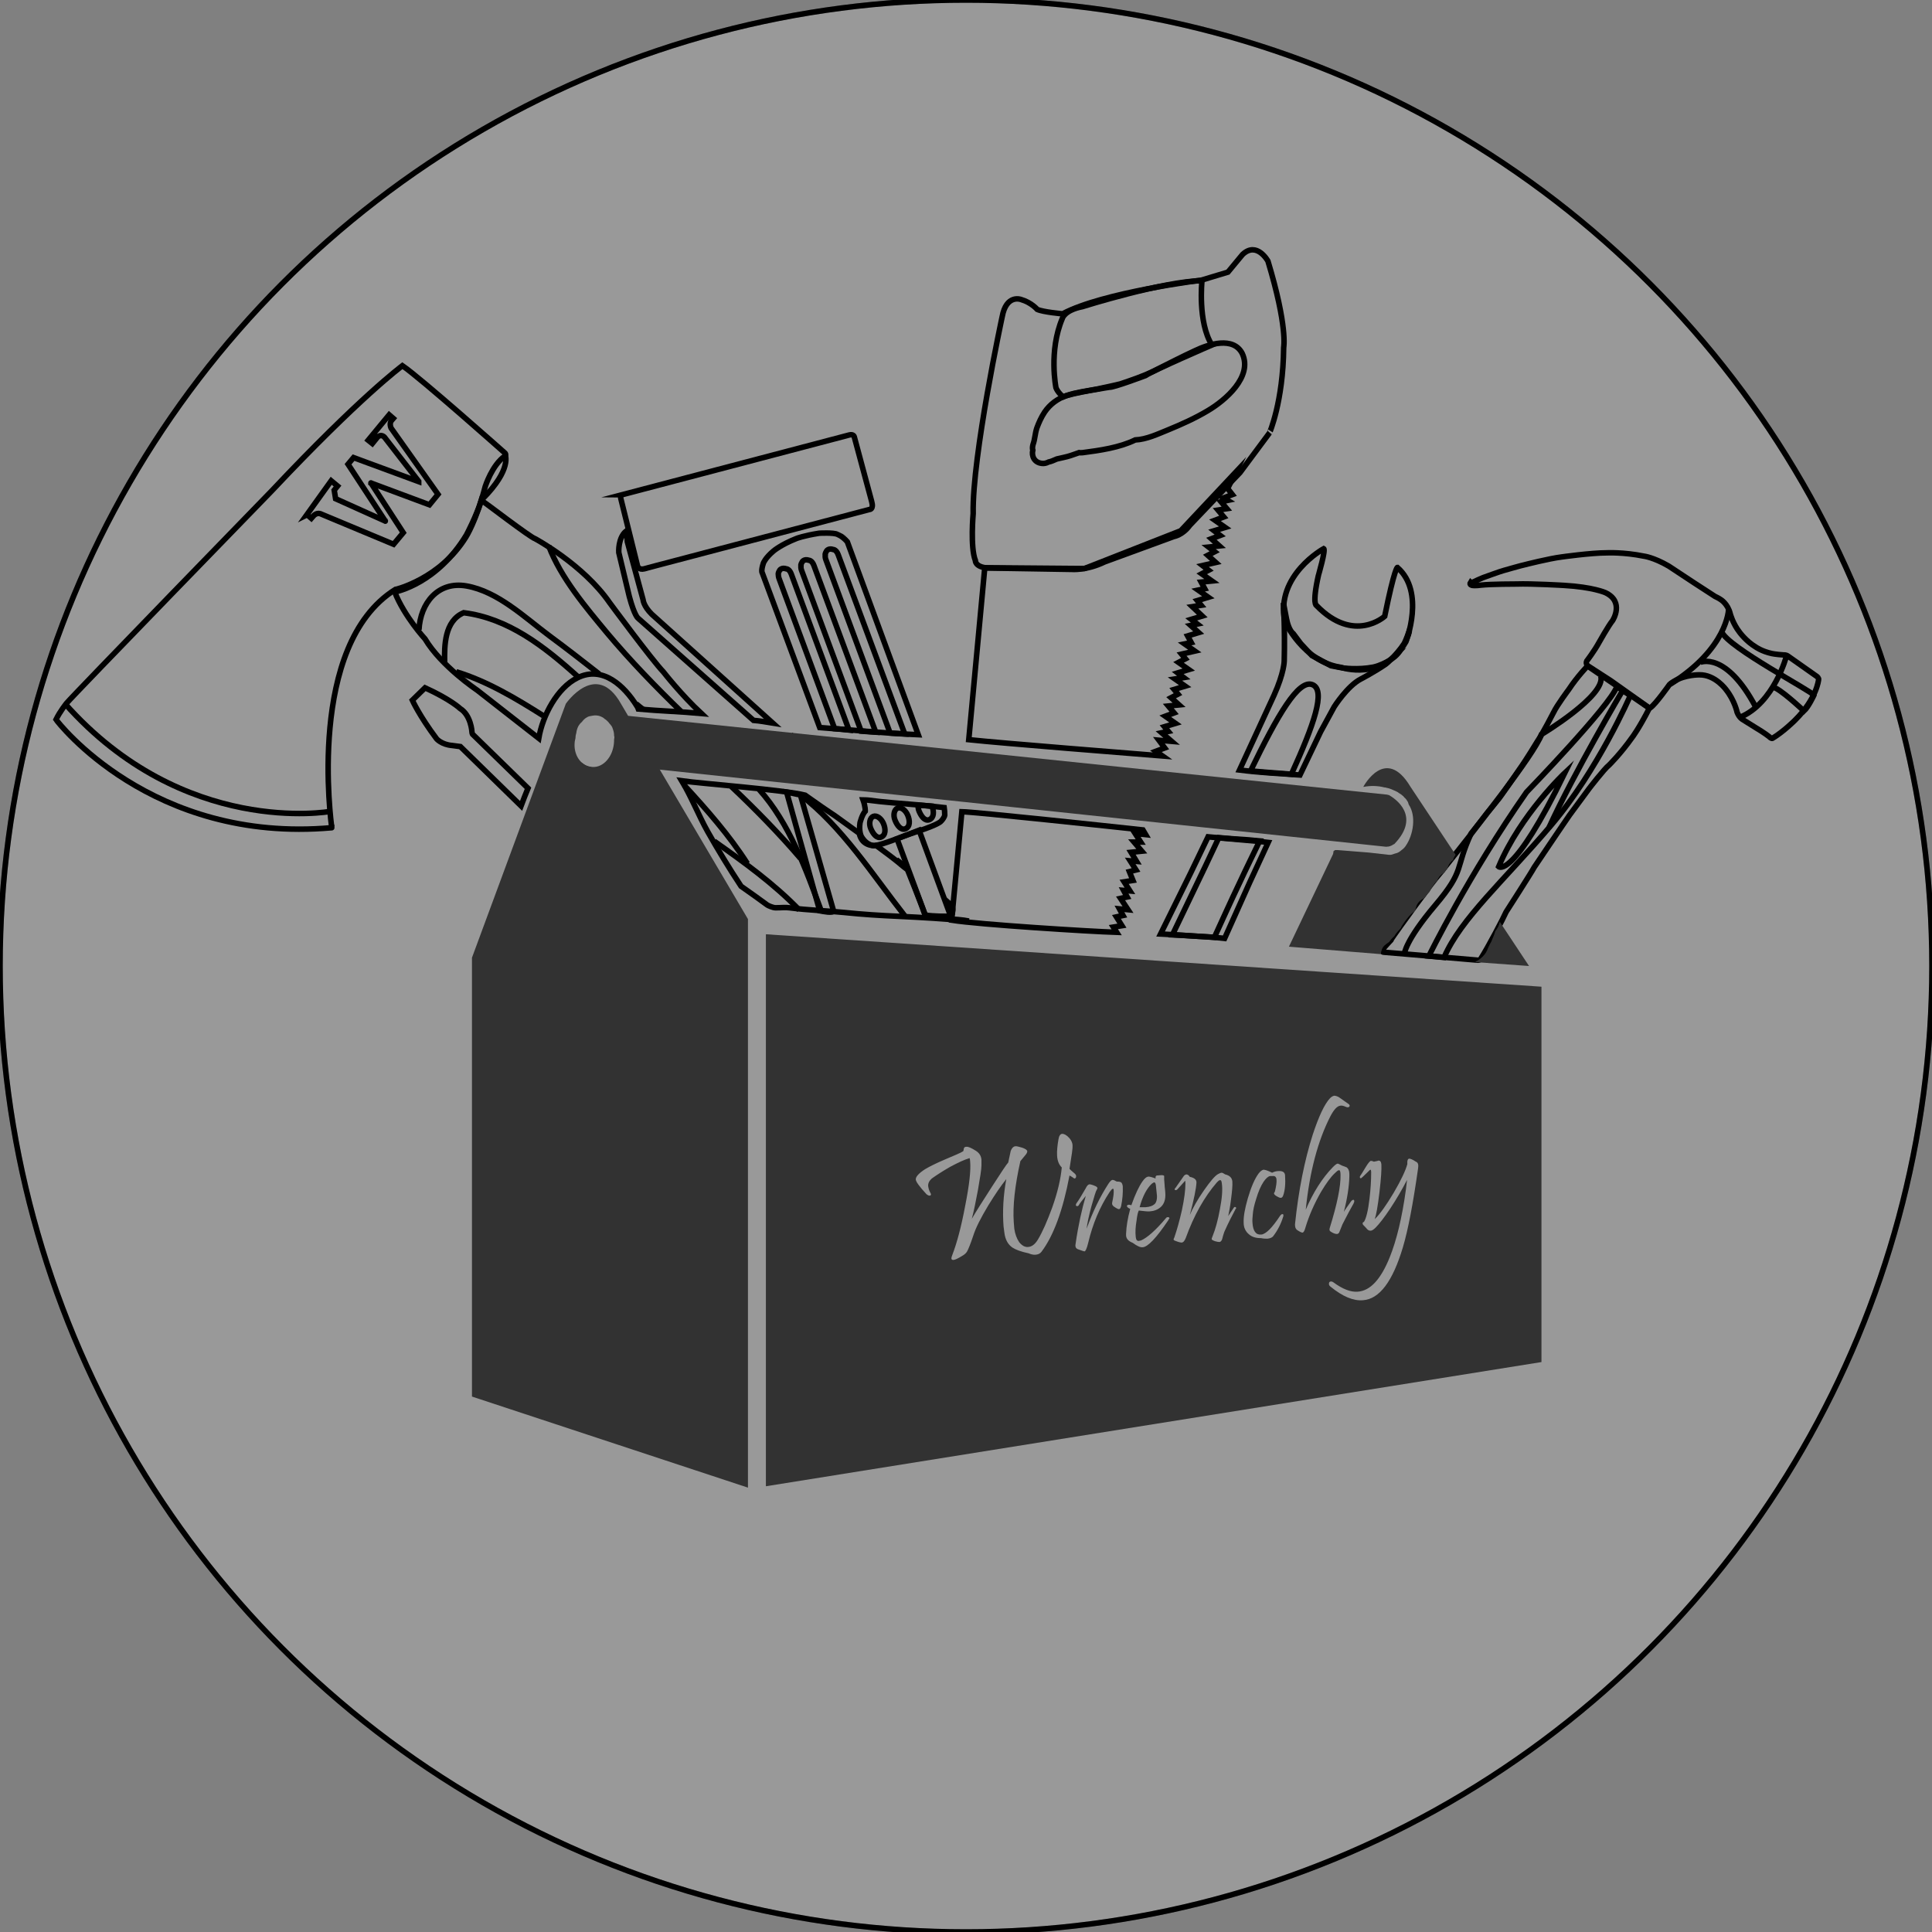 <?xml version="1.0" encoding="utf-8"?>
<!-- Generator: Adobe Illustrator 21.0.0, SVG Export Plug-In . SVG Version: 6.00 Build 0)  -->
<svg version="1.1" xmlns="http://www.w3.org/2000/svg" xmlns:xlink="http://www.w3.org/1999/xlink" x="0px" y="0px"
	 viewBox="0 0 700 700" style="enable-background:new 0 0 700 700;" xml:space="preserve">
<rect x="0" y="0" width="700" height="700" fill="#808080" stroke="none"/>
<style type="text/css">
	.st0{opacity:0.2;fill:#FFFFFF;stroke:#000000;stroke-width:2;stroke-miterlimit:10;}
	.st1{fill:none;stroke:#000000;stroke-width:2;stroke-miterlimit:10;}
	.st2{fill:none;stroke:url(#SVGID_1_);stroke-width:2;stroke-miterlimit:10;enable-background:new    ;}
	.st3{fill:none;stroke:#000000;stroke-width:2;stroke-miterlimit:10;enable-background:new    ;}
	.st4{opacity:0.54;fill:none;stroke:#000000;stroke-width:2;stroke-miterlimit:10;enable-background:new    ;}
	.st5{fill:#323232;}
</style>
<g id="BG">
	<circle class="st0" cx="350" cy="350" r="350"/>
</g>
<g id="Outline">
	<circle class="st1" cx="350" cy="350" r="350"/>
</g>
<g id="Paint">
	<g>
		<g id="Layer_3_2_">
			<path class="st1" d="M287.3,266.9c-0.8,1.1-2.2,1.7-4,1.4c-0.3,0-0.6-0.1-0.9-0.1l6.8,5.9c2.6,0.4,5.2,0.8,7.7,1.2L287.3,266.9z"
				/>
			<path class="st1" d="M280,262l-43.9-39.5c-3-3-3.1-5.2-3.1-5.2l-5.7-21l-0.3-4l0,0c-3.2,2.5-2.8,7.9-2.8,7.9l3.8,15.9
				c1.9,7.1,3.2,7.9,3.2,7.9L273,261C275.5,261.2,277.5,261.6,280,262z"/>
			<path class="st1" d="M302,330c0,0-12-42-12-42c-1.5-0.2-3.5-0.8-5-1l12,43C298,330.2,302,331,302,330z"/>
			<path class="st1" d="M320.2,347.7c-1.6-0.2-3.2-0.3-4.9-0.4L328,392l0.3,1l4.6-1.2L320.2,347.7z"/>
		</g>
		<g id="Layer_2_3_">
			<path class="st1" d="M343.7,409.2c1.2-0.4,2.4-0.3,3.4,0.3c-0.4-2.1-0.7-3.8-0.7-4.6c0,0-2.1-12-2.9-12.9c0,0-1.5-3.4-5.6-2.3
				l-16.3,4.4c0,0-2.6,0.7-2.2,3.9l7.7,22C332.1,415.6,337.4,411.3,343.7,409.2z"/>
			<path class="st1" d="M367,481.3l-5.7-18.5c-2,0.3-4.2,0.3-6.2,0.2c-5.2-0.3-11.2-1.1-16-3.4l6.4,20.9l3.9,14.3
				c0,0,0.9,7.4,0.5,8.1c0,0,14,1.1,23.8-7C373.7,495.9,370.4,491.9,367,481.3z M362.5,493.1c-0.1,0.2-0.3,0.5-0.5,0.7
				c-0.2,0.2-0.5,0.3-0.6,0.5c-0.1,0.1-0.3,0.1-0.4,0.2l-0.1,0c-0.1,0-0.2,0.1-0.3,0.1c-0.1,0-0.2,0.1-0.3,0.1
				c-0.5,0.2-1,0.3-1.5,0.2c-0.4,0-0.7-0.2-1.2-0.4c-0.5-0.2-0.9-0.8-1.1-1.3c0-0.2-0.1-0.3-0.1-0.4c-0.3-0.7-0.4-1.5,0-2.3
				c0.3-0.7,0.8-1.2,1.5-1.6c0.4-0.3,0.9-0.5,1.3-0.5c0.9-0.1,1.8,0.2,2.5,0.8c0,0.1,0.1,0.1,0.1,0.1c0.4,0.3,0.6,0.7,0.8,1.2
				c0.3,0.4,0.3,0.8,0.3,1.2C362.8,492.2,362.7,492.7,362.5,493.1z"/>
		</g>
		<g id="Layer_4_3_">
			<path class="st1" d="M224.9,180.5l6.1,24.6c0,0,0.4,1.5,2.4,1c2-0.5,0,0,0,0l4.1-1.1l77.5-20.4c0,0,1.7,0.1,0.8-3l-6.3-23.4
				c0,0-0.3-1-1.8-0.6l-82.1,21.6C225.7,179.2,224.7,179.5,224.9,180.5z"/>
		</g>
	</g>
</g>
<g id="Saw">
	<g>
		<g id="blade_1_">
			<path class="st1" d="M413.3,305.1l-2-3.1l3.8,0.4l-1-1.7c-11-1.2-60.6-6.5-65.6-6.6l-3.7,39.3c10,1.6,50.3,4.1,59.8,4.4l-1.2-1.9
				l3.1-0.5l-2-3.2l2.4-0.5l-1.3-2.4l3.1,0.3l-2.7-4.1l2.4-0.5l-1.3-2.4l2.3,0.2l-2.1-3.3l3.2-0.5l-1.3-3.2l2.4-0.6l-2.1-3.3
				l2.3,0.2l-2-3.3l3.9-0.4l-2.8-3.3L413.3,305.1z"/>
			<path class="st1" d="M365.8,396.1c5.2,1.1,10.5,2.2,15.6,3.7c1.7-1.4,4.2-1.3,6-0.1l1.6-0.6l-2.2-1.7l4-1.2l-2.9-2.6l3.2-1.2
				l-2.9-2.6l4.7-0.3l-3.7-2.7l3.2-1.2l-2.1-2.5l4-0.4l-2.8-3.3l3.2-0.5l-2.9-2.6l4-0.4l-2.8-3.3l3.2-0.5l-2.1-2.5l3.2-0.5l-2-3.3
				l3.1,0.3l-2-3.3l3.2-0.5l-2.8-3.3l3.1,0.3l-2-3.3l3.2-0.5l-2-3.3l1.4-0.3c-9.4-1.3-18.7-2.6-28.1-3.6c-9.4-1.1-18.9-2.7-28.4-3.2
				l-4.3,46.1C348.3,392.6,357.1,394.3,365.8,396.1z"/>
			<path class="st1" d="M342.6,492.4c-4.2-0.2-8.3-0.5-12.3-1.4l-0.3,3.1c0,0-0.9,6.5,5.1,6.7l4.3,0.1
				C336.2,497.9,338,492.8,342.6,492.4z"/>
			<path class="st1" d="M444.8,177l2.9-5.9l-19.9,21.2L392.9,206l-36.1-0.3L351,268c12.2,1.3,59,5,70.2,5.9l-2.4-1.7l3.2-1.2
				l-2.1-2.8l4.6,0.4l-3.6-3.1l2.4-0.5l-1.4-1.7l4-1.2l-3.7-2.6l3.2-1.2l-2.1-2.5l3.9-0.4l-2.9-2.6l2.5-1.3l-1.4-1.7l4-1.2l-3.7-2.6
				l3.2-0.5l-2.2-1.7l4-1.2l-3.7-2.6l2.5-1.3l-1.4-1.7l4.8-1.1l-3.7-2.6l2.4-0.5l-1.3-2.4l4-1.2l-2.9-2.6l2.4-0.5l-2.2-1.7l4-1.2
				l-3.6-3.4l3.2-0.5l-1.4-1.7l4-1.2l-3.7-2.6l2.4-0.5l-1.3-2.4l3.9-0.4l-3.7-2.6l2.5-1.3l-2.2-1.7l4.8-1.1l-2.9-2.6l2.5-1.3
				l-2.2-1.7l3.9-0.4l-2.9-2.6l3.2-1.2l-2.2-1.7l4-1.2l-3.7-2.6l3.2-1.2l-2.1-2.5l3.2-0.5l-2.1-2.5l2.4-0.5l-1.5-0.9l3.2-1.2
				L444.8,177z"/>
		</g>
		<g id="handle_1_">
			<path class="st1" d="M465.1,125.9c0,0,1.5-7.5-5.7-31.3c0,0-4-7.3-9.2-2.4l-5.3,6.4l-9.6,2.9c0,0-35.6,4.4-50.3,12.2
				c0,0-7-0.6-9.2-1.6c0,0-2.1-2.5-5.9-3.6c0,0-5.3-2-6.8,6.3c0,0-10.9,50.5-10.5,71.3c0,0-1.1,12.2,0.8,17c0,0-0.2,2.3,4.4,2.7
				l30.4,0.5c0,0,5.4,0.5,12-2.7l25.1-9.2c0,0,3.2-0.5,5.8-4.1l18.2-19.1l10.7-14.4C459.9,156.9,464.9,145.8,465.1,125.9z
				 M437.6,148.8c-4.5,2.7-9.6,5-14.5,7c-3.7,1.5-7.7,3.4-11.8,3.6c-5.7,2.8-12.9,3.8-19,4.6c-0.5,0-0.9,0.1-1.3,0
				c-1,0.4-2.2,0.7-3.2,1.1c-1.5,0.5-3.3,0.8-4.9,1.2c-1,0.4-1.9,0.9-3,1.1c-0.1,0-0.2,0.1-0.2,0.1c-0.6,0.3-1.4,0.5-2.2,0.4
				c-2.8-0.3-3.8-2.7-3.3-4.8c-0.2-0.6-0.1-1.4,0.1-2.1c0.7-1.9,0.7-4,1.4-6c0.7-1.9,1.6-3.9,2.8-5.7c1.9-2.8,4.7-4.9,8-6
				c3.5-1.2,7.2-1.6,10.8-2.3c2.9-0.6,5.7-1.2,8.6-1.9c4.1-1.4,8.1-2.7,12.2-4.7c5-2.5,10-5.1,15-7.4c4.8-2.3,13.8-5.2,17,1.1
				C454,136.5,443.9,145.1,437.6,148.8z"/>
		</g>
		<g id="Layer_4_1_">
			<path class="st1" d="M382.6,140.5c0,0-2.7-13.3,2.3-25.1c0,0,0.7-3,7.3-4.3c0,0,29.2-9.2,43.3-9.4c0,0-1.6,15.1,3.6,23.3
				c0,0-21.1,9.1-24.1,11.1c0,0-11.7,4.4-13,4.2c0,0-13.9,2.1-16.8,3.5C385,143.7,383.2,142.1,382.6,140.5z"/>
		</g>
	</g>
	<path class="st1" d="M655.8,254.5"/>
</g>
<g id="Axe">
	<g>
		<g id="blade_2_">
			<path class="st1" d="M120.2,299.9c-0.2-1.7-9.2-66.1,23-86.3c0,0,0,0,0,0c0.1,0,16.2-3.8,25.6-19c0,0,3.8-5.9,7-18.3c0,0,0,0,0,0
				c0,0,2.5-7.9,7.2-11.1c0,0,0.5-0.6-0.1-1.1c0,0-30.6-27.2-37.1-31.6c0,0,0,0,0,0c-0.5,0.4-15.4,11.4-47.3,45.3
				c0,0-72,74.1-74.4,77c0,0-2.4,3-3.8,5.9c0,0,0,0,0,0C20.8,261.5,54.8,305.7,120.2,299.9C120.2,300,120.2,300,120.2,299.9z"/>
		</g>
		<g id="blade2_1_">
			<path class="st1" d="M183,164.7c0,0,2.7,5.2-8.3,16.2"/>
			<path class="st1" d="M119.6,294c0,0-53,9.5-96.1-39.1"/>
		</g>
		<g id="handle_2_">
			<path class="st1" d="M338.4,375.3c6.2,4,12.3,11.1,17.5,18.5c2.1-1,4.2-1.9,6.5-2.6c2.8-0.8,4.8,0.6,5.7,2.7
				c7.6-0.7,15.3-1.1,23-1.2c4.2,0,5.6,3.9,4.4,6.9c0.3,0,0.5,0.1,0.8,0.1c0.1,0,0.1,0,0.2,0c0,0,0,0,0,0c0.4,0.1,0.9,0.1,1.3,0.2
				c4.1,0.6,4.4,5.6,2.2,8.2c0.2,0.1,0.4,0.2,0.6,0.3c0.3,0.1,0.5,0.3,0.7,0.5c5.3,0.8,10.6,1.8,15.8,3.3c0.7,0.2,1.4,0.6,2,1.1
				c0.5,0.2,0.9,0.4,1.3,0.8c2.2,0,4.5,0,6.7,0.2c2.1,0.2,3.5,1.3,4.3,2.7c0.9,0,1.8,0.1,2.8,0.2c1-3.2-0.2-4.5-0.2-4.5
				c-1.9-2.6-13.2-11.9-13.2-11.9c-1.2-1-24.7-23.4-24.8-23.4c0,0,0,0,0,0c-3.8-5.1-22.5-22.5-22.5-22.6c0,0,0,0,0,0
				c-1.1-1.5-3.3-3.7-5.8-6.1c-0.1,0-0.2,0-0.4,0c-13-0.3-25.9-2.3-38.8-3.1c-9.5-0.5-19.1-0.6-28.7-1.1c0,0,0,0,0,0.1
				C316.2,357,338.4,375.2,338.4,375.3C338.4,375.3,338.4,375.3,338.4,375.3z"/>
			<path class="st1" d="M209.2,245.6c9.2-4.6,17.1,3,21.6,10.3c0.2,0.3,0.4,0.7,0.5,1c7.6,0.7,15.2,0.9,22.8,1.6
				c-7.4-6.9-13.7-15-13.7-15c0,0,0,0,0,0c-4.3-4.5-19.5-25.1-19.5-25.1c-9.6-13.9-27-23.2-27-23.2c-1.6-0.4-18.6-13.4-19.5-14
				c0,0,0,0,0,0c-1.7,5.6-5.4,12.6-5.4,12.6c0,0,0,0,0,0c-10.6,17.6-25.2,20.5-26,20.7c0,0,0,0,0,0c3.6,9,11,17,11,17c0,0,0,0,0,0
				c5.9,9.9,18.8,18.5,18.8,18.5c0,0,0,0,0,0l22.4,17.5C196.6,259.2,201.9,249.2,209.2,245.6z"/>
			<path class="st1" d="M345,333C345,333,345,333,345,333c-1-1,1.6-3.5-0.9-5.6c0.2,1.5,1.2,4.6-0.1,4.6c-4,0-8.6,0.4-9.1-1.2
				c-0.9-2.8-6-15.4-6.1-15.7c0,0,0,0,0,0c-1.9-1.4-3-2.4-3-2.4c-1.8-1.5-5-3.9-8.4-6.4c0,0,0,0,0,0c-1.3,0.2-2.7-0.1-3.8-0.8
				c-1.3-0.8-2-2.2-2.3-3.6c0,0,0,0,0,0c-4.7-3.4-8.6-6.2-8.6-6.2c-2.6-1.7-6.8-4.6-11-7.6c-7.3-1.9-37.7-4.2-44.7-5.2
				c3.5,5.8,6.1,12.5,9.4,18.4c3.8,6.7,7.8,13.3,12.1,19.8c3.6,2.5,6.9,4.9,9.5,6.8c0.3,0.2,2,1,3,1c2.2,0,3.4-0.2,5,0
				c7,0.9,12.8,1,19.8,1.7c6.6,0.7,13.2,1.1,19.8,1.4c8.5,0.4,17,0.9,25.4,1.7C349.3,333.3,345.1,333,345,333z"/>
			<path class="st1" d="M234.1,282.3c-3-3.9,1.5-7.8,5.4-7.1c0.8-1.1,2.1-1.8,3.8-1.8c8.7-0.1,17.3,1,25.9,2.2c2,0.3,4,0.5,6.1,0.6
				l-10.6-8.7c-1.1,1.3-2.8,2.1-4.8,1.8c-10.3-1.7-21.1-1.4-31.5-2.6c-0.8-0.1-1.6-0.4-2.2-0.7c0.6,2.6,0.6,5.4,0,7.9
				c-1.5,5.5-6.8,8.3-11.9,5.3c-0.2-0.1-0.3-0.2-0.5-0.3c-1.2-0.2-2.4-0.7-3.3-1.5c-1-0.5-1.9-1.3-2.5-2.3c-0.3-0.4-0.4-0.9-0.6-1.3
				c-0.2-0.4-0.4-0.8-0.6-1.2c-1.5-4-0.3-8.5,2.4-11.6c2.8-3.3,7.2-4.5,10.8-3c-2.3-2.9-5.2-4.8-8.6-1.4c-3.1,3.2-6.2,9.9-6.4,14.4
				c-0.1,1.5-0.6,2.6-1.4,3.4l20.6,16.1c1.5,1.2,12.1,8.6,24,16.9c-0.1-0.2-0.2-0.4-0.3-0.6C243.2,298.3,239.7,289.7,234.1,282.3z"
				/>
		</g>
		<g id="wood_1_">
			<path class="st1" d="M247,258c-9.2-8.9-18.7-18.7-26.9-28.5c-7.8-9.4-16.9-20.1-21.3-31.7"/>
			<path class="st1" d="M264.1,274.3c-1.7-1.7-3.4-3.3-5.1-5"/>
			<path class="st1" d="M297.5,329.9C292,315,286,298.2,275,286"/>
			<path class="st1" d="M423.8,413.3c-26.4-20.3-55.3-37-84.2-53.6c-8-4.6-16.1-9.3-24.1-14"/>
			<path class="st1" d="M327.8,331.8C316.2,317,305.1,299.5,290,288"/>
			<path class="st1" d="M392.3,392.1c-17.5-14.3-35.1-28.6-50.8-44.9"/>
			<path class="st1" d="M258.8,304.8c10.8,7.6,21.6,15.4,30.8,24.9"/>
			<path class="st1" d="M223.7,278.5c4.8,4.2,9.8,8.1,14.9,11.9"/>
			<path class="st1" d="M165.3,243.4c11.2,3.4,21.7,9.7,31.5,15.9"/>
			<path class="st1" d="M382.1,392.1c-3.9-2.7-19.6-14.1-23-5c-0.5,1.4-0.5,2.9-0.4,4.4"/>
			<path class="st1" d="M328.5,314.6c-1.2-1.1-2.4-2.2-3.7-3.1"/>
			<path class="st1" d="M420.3,401.2c-21.4-16.7-42.8-33.4-62.3-52.2"/>
			<path class="st1" d="M265,285c8.5,8,17.4,17.1,25,26"/>
			<path class="st1" d="M246.2,268.2c1.8,1.6,3.6,3.1,5.4,4.7"/>
			<path class="st1" d="M230.5,255c0.8,0.7,1.7,1.4,2.5,2"/>
			<path class="st1" d="M151.8,228.2c0.5-9.7,6.9-17.7,17.2-15.9c11.4,2,21.1,11.4,30.1,18.1c6.1,4.5,12,9.1,18,13.8"/>
			<path class="st1" d="M247.9,284.5c8.2,8.9,16.3,18.1,22.9,28.4"/>
			<path class="st1" d="M232.3,267.4c2.1,2.4,4.3,4.8,6.4,7.2"/>
			<path class="st1" d="M161.1,239.9C161,234,161,225,168,222c16,2,29,12,41.4,23.2"/>
		</g>
		<g id="Layer_6_1_">
			<g>
				<path class="st1" d="M111.3,186.5l1.5,1.3l0.7-0.8c0,0,1-1.3,2.5-0.9l26.6,11.1c0,0,0,0,0,0l3.5-4.2c0,0,0,0,0,0L134.4,175
					c0,0,0-0.1,0,0l21.2,7.9c0,0,0,0,0,0l3.1-3.8c0,0,0,0,0,0l-17-24c0,0-0.8-1.7,0.2-2.8l0.6-0.7l-1.5-1.3c0,0,0,0,0,0l-7.6,9.2
					c0,0,0,0,0,0l1.5,1.2c0,0,0,0,0,0l1.3-1.6c-0.2-0.1,1.5-2.3,3.1-0.7l12.4,16c0,0,0,0.1,0,0.1l-23.6-8.7c0,0,0,0,0,0l-2,2.4
					c0,0,0,0,0,0l13.5,20.6c0,0,0,0.1,0,0l-18-8.1c0,0,0,0,0,0l-0.5-3.1c0,0,0,0,0,0l1.2-1.5c0,0,0,0,0,0l-2.3-1.9c0,0,0,0,0,0
					l-8.9,12.4L111.3,186.5z"/>
			</g>
		</g>
	</g>
</g>
<g id="Wrench">
	<g>
		<g id="Layer_3_1_">
			<path class="st1" d="M508.8,233.1c0.8-1.4,1.5-2.8,1.8-4.3C511.2,226.2,510.5,229.5,508.8,233.1z"/>
			<path class="st1" d="M508.8,233.1c-1.5,2.3-3.4,4.4-4.8,5.8c0.2-0.1,0.5-0.3,0.7-0.5C506.4,237.3,507.8,235.2,508.8,233.1z"/>
			<path class="st1" d="M436.5,356.2c-3.4-0.4-6.8-0.6-10.2-0.8c-0.7,0.4-1.5,0.6-2.3,0.5c-3.9-0.5-7.8-0.7-11.7-0.9l-9,18
				c0,0-0.5,1.2-3.2,5.2c0,0-0.1,1.4-9.3,9.1c0,0-0.2,0.4-6.2,3.4c0,0-5.5,2.7-8.4,7.1l-0.1,0.2c1-1.8,2.8-3.2,4.2-4.2
				c1.8-1.3,3.9-2.1,5.7-1.9c0.1,0,2.4-0.6,2.8-0.6c5.6-0.5,4.5,0,7,0.2c2.1,0.3,4.2,0.3,6.3,0.9c1.4,0.4,2.7,1.4,4.1,1.5
				c0.2,0,1.7,0.5,2.1,0.8c0.3,0.2,1.9,1.1,2,1.5c2.6,2.4,4.8,4.1,7.5,6.6c2,1.8,2,3.9,4,5.7c0,1,0,2,0,3.1c0.3,0.1,0.7,0.1,1,0.2
				c-0.1-1.7-0.3-3.7-0.7-6.1c0,0-1-8.6,0-14c0,0-0.7-1.7,3.6-11.4L436.5,356.2z"/>
			<path class="st1" d="M433.4,339.2c3.4,0.2,6.9,0.4,10.3,0.8l9.1-20.3l6.7-14.5c-2.3-0.3-16.9-1.5-21.8-2l-6.3,13.1l-10.9,22.1
				C424.9,338.6,429.2,339,433.4,339.2z"/>
			<path class="st1" d="M497.6,241.7c-5.6,1.1-11.2,0.3-11.2,0.3l-4.2-0.8l-6.9-3.7l-4-4.3l-2.7-3.6c-1.4-1.1-2.2-3.8-2.5-5.5
				l-1.1-5.7c0,0,0.6,9.1,0.3,21.1c0,0,0,4.2-3.7,12.4l-12.5,27.1c7.2,0.9,14.6,1.3,21.9,1.8l7.5-15.7l4.9-9c0,0,4.8-7.6,9.7-10.1
				c0,0,4.8-2.5,8.9-5.3c0,0,0.8-0.6,1.8-1.6C502,240.1,499.9,241.2,497.6,241.7z"/>
			<path class="st1" d="M444.9,288.3l-1.7,3.6c0.8,0,1.7,0,2.5,0c4.4,0.1,8.9,0.5,13.3,0.7c2.1,0.1,4.1,0.3,6.2,0.4l0.4-0.8l0.9-1.9
				C459.2,289.8,452,289.3,444.9,288.3z"/>
		</g>
		<g id="Layer_2_2_">
			<path class="st1" d="M479.6,198.8c0,0-17.5,9.6-14.1,26.3c0,0,6.6,14.7,20.4,16.7c0,0,15.1,5.3,23.5-9.3c0,0,7.1-18-3.1-26.9
				c0,0-1,0-4.6,17.7c0,0-11.1,10.1-24.7-3.9c0,0-1.7-0.3,0.7-11C477.7,208.4,480.4,199.2,479.6,198.8z"/>
			<path class="st1" d="M378.2,406.5c5.7,0.5,11.3,0.6,16.9,1.4c9.1,1.2,18.2,2,27.1,3.7c-1.5-6.2-4.8-9.4-4.8-9.4
				c-12-14.3-31.1-10.6-31.1-10.6c-9.9,3.1-13,11.2-13,11.2c-0.4,1.2-0.6,2.3-0.9,3.4C374.2,406.1,376.1,406.3,378.2,406.5z"/>
		</g>
		<g id="Layer_4_2_">
			<path class="st1" d="M467.9,280.5c8.2-18,12.5-30.3,7.7-32.4c-5.1-2.2-12.7,11-22.5,31.2C458,279.8,462.9,280.1,467.9,280.5z"/>
			<path class="st1" d="M448.5,288.8c-0.5,1.1-1,2.1-1.5,3.2c4,0.2,8,0.4,12,0.7c1,0.1,2.1,0.1,3.1,0.2c0.4-0.9,0.9-1.8,1.3-2.7
				C458.4,289.8,453.5,289.4,448.5,288.8z"/>
			<path class="st1" d="M426.3,355.4c-0.7,0.4-1.5,0.6-2.3,0.5c-2.3-0.3-4.7-0.5-7-0.6c-7.5,16.6-11.3,27.9-6.5,30.2
				c5.9,2.8,13-9.9,22.2-29.6C430.5,355.6,428.4,355.5,426.3,355.4z"/>
			<path class="st1" d="M433.4,339.2c2.2,0.1,4.4,0.3,6.6,0.4c2.9-6.3,5.9-13,9.2-19.9c2.4-5.2,4.9-10.2,7.2-15
				c-1.3-0.1-2.7-0.3-4-0.4c-3.6-0.2-7.2-0.5-10.8-0.8c-1.6,3.4-3.2,6.8-4.9,10.4c-4.2,8.8-8.2,17.1-11.9,24.8
				C427.7,338.8,430.6,339,433.4,339.2z"/>
		</g>
	</g>
</g>
<g id="Screwdriver">
	<g>
		<g id="top_1_">
			<path class="st1" d="M344.5,332.1L333,300.8l-8,3.1l10.3,27.8C338.4,331.9,341.5,332,344.5,332.1z"/>
			<path class="st1" d="M351.2,350c-3-0.1-6.1-0.2-9.1-0.2l21.7,58.5c0.8,0,1.6,0,2.4,0c1.9-1.4,3.8-1.9,5.8-2.1L351.2,350z"/>
		</g>
		<g id="Handle_2_">
			<path class="st1" d="M332.7,266.2L307,196.3c-2-2.3-3.7-2.7-3.6-2.7c-1.4-0.7-6.6-0.4-6.6-0.4c-5.7,0.9-8.2,1.9-8.2,1.9
				c-5.6,2.2-8.3,4.5-8.3,4.5c-3,2.5-3.7,4.4-3.7,4.4c-1,3-0.4,3.6-0.4,3.6l20.8,56C308.9,264.5,320.8,265.7,332.7,266.2z"/>
			<path class="st1" d="M300.9,273.9l1.6,4.2c0,0,0.1,0,0.1-0.1c1.1-0.9,2.5-1.4,4.3-1c4.7,1,9.6,0.8,14.4,1
				c3.8,0.2,7.7,0.4,11.5,0.6l1.2-2.5C322.9,275.9,311.9,274.8,300.9,273.9z"/>
			<path class="st1" d="M332.3,291.6c-5.8-0.5-11.9-0.9-17.8-1.7c-0.6,0-1.2-0.1-1.8-0.1c0.9,2.5,0.8,4.1,0.8,4.1
				c-1.2,1.3-1.9,4.2-1.9,4.2c-0.5,3.2,0.5,5,0.5,5c2.1,3.5,4.8,3.3,4.8,3.3c4-0.7,8.3-2.8,15.9-5.3c7.6-2.5,8.2-3.6,8.2-3.6
				c1.3-1.4,1.3-2.2,1.3-2.2c0-1.1-0.1-2-0.2-2.7C338.8,292.2,335.5,291.9,332.3,291.6z"/>
		</g>
		<g id="HandelDetails_1_">
			<linearGradient id="SVGID_1_" gradientUnits="userSpaceOnUse" x1="297.92" y1="232.48" x2="329.234" y2="232.48">
				<stop  offset="0" style="stop-color:#000000"/>
				<stop  offset="1" style="stop-color:#000000"/>
			</linearGradient>
			<path class="st2" d="M299.2,202.7l23.3,62.9c1.8,0.1,3.5,0.2,5.3,0.3L303.7,201c-0.7-1.9-1.8-1.9-1.8-1.9
				c-1.7-0.6-2.4,0.5-2.4,0.5c-0.7,1.1-0.5,1.5-0.5,1.5C298.9,202,299.2,202.7,299.2,202.7z"/>
			<path class="st3" d="M290.4,206.6l21.6,58.3c1.8,0.1,3.5,0.3,5.3,0.4l-22.4-60.4c-0.7-1.9-1.8-1.9-1.8-1.9
				c-1.7-0.6-2.4,0.5-2.4,0.5c-0.7,1.1-0.5,1.5-0.5,1.5C290.1,205.8,290.4,206.6,290.4,206.6z"/>
			<path class="st3" d="M307.6,264.5L286.7,208c-0.7-1.9-1.8-1.9-1.8-1.9c-1.7-0.6-2.4,0.5-2.4,0.5c-0.7,1.1-0.5,1.5-0.5,1.5
				c0,0.9,0.3,1.6,0.3,1.6l20.1,54.3C304.1,264.1,305.9,264.3,307.6,264.5z"/>
			<path class="st4" d="M311.5,274.8c-1.8-0.1-3.6-0.3-5.3-0.5l1,2.7c1.4,0.3,2.9,0.5,4.4,0.6c0.6-1.1,0.3-1.8,0.3-1.8L311.5,274.8z
				"/>
			<path class="st3" d="M337.7,292.1c-1.7-0.1-3.3-0.3-5-0.4c-0.1,0.7,0,1.5,0.3,2.2c0.8,1.9,2.1,3.7,3.7,3.1
				C338.5,296.2,338.4,294,337.7,292.1C337.7,292.1,337.7,292.1,337.7,292.1z"/>
			<path class="st3" d="M324.3,297.2c-0.8-1.9-0.3-3.9,0.9-4.4c1.3-0.5,2.9,0.7,3.7,2.6s0.9,4.2-0.9,4.9
				C326.5,300.9,325.1,299.2,324.3,297.2z"/>
			<path class="st3" d="M315.5,300.2c-0.8-1.9-0.3-3.9,0.9-4.4s2.9,0.7,3.7,2.6c0.8,1.9,0.9,4.2-0.9,4.9
				C317.7,303.9,316.3,302.1,315.5,300.2z"/>
		</g>
	</g>
</g>
<g id="Screwdriver_2">
	<g>
		<g id="top_2_">
			<path class="st1" d="M191.3,285.6L171.2,266c0,0-0.2-0.4-0.2-0.8c0,0-0.3-6-4.3-8.5c0,0-3.3-3.2-12.7-7.5l-4.6,4.5
				c0,0,2.5,5.6,8.8,14c0,0,1.8,2.1,5.6,2.4l3,0.4l22,21.5C189.6,289.9,190.4,287.7,191.3,285.6z"/>
			<path class="st1" d="M199.5,293.6C199.5,293.6,199.5,293.6,199.5,293.6c-0.8,1.8-1.6,3.5-2.9,5.1c-0.2,0.2-0.3,0.4-0.5,0.5
				l32.3,31.6l4.4-4.7L199.5,293.6z"/>
		</g>
		<g id="Handle_3_">
			<path class="st1" d="M266.8,368.2c0.2-1.4,0.8-2.4,1.6-2.9c0-0.3,0-0.5,0-0.8c-0.2-0.7-0.3-1.4-0.5-2.1c-0.3-1.4-0.1-2.6,0.4-3.5
				c0-2-0.1-4-0.1-5.9c0-0.8,0.2-1.5,0.4-2.1L252,334.6c-0.6-0.6-1.1-0.8-1.1-0.8c-1.5-0.8-2.7-0.7-2.7-0.7
				c-2.6,0.4-3.2-0.2-3.2-0.2c-2.1-1.7-2.7-3.1-2.7-3.1c0.4-1.2,0-3.1,0-3.1c-0.6-2.1-1.8-2.9-1.8-2.9c-2.3-1.5-3.9-0.6-3.9-0.6
				c-2.3,1.6-4.3,4.1-8.2,7.9c-3.9,3.8-4,4.6-4,4.6c-0.4,1.2-0.1,1.7-0.1,1.7c1,2.2,2.1,2.9,2.1,2.9c1.9,1.2,3.1,0.7,3.1,0.7
				c2.3,0,2.7,0.4,2.7,0.4c2.3,1.2,2.8,3,2.8,3l0,3.1c-0.1,0.9,1.4,2.7,1.4,2.7l29.8,29.2C266.2,375.6,266.3,371.9,266.8,368.2z"/>
			<path class="st1" d="M291.1,374.1c-0.3-2.1-0.8-2.3-0.8-2.3l-9.5-9.2c-0.2,7.1,0.5,14.3,0.7,21.4c0,1.4-0.4,2.5-1.2,3.3
				c0,0.1,0,0.2,0,0.3c1.2-0.5,1.6-0.9,1.6-0.9c3.3-2.3,4.5-3.6,4.5-3.6c2.8-3,3.8-5.2,3.8-5.2C291.3,375.5,291.1,374.1,291.1,374.1
				z"/>
		</g>
		<g id="HandelDetails_2_">
			<path class="st4" d="M266.6,370.4l-24.8-24.1c-0.8-0.4-1.3-0.3-1.3-0.3c-1.3,0.1-1.3,1.4-1.3,1.4c-0.1,0.9,0.3,1.3,0.3,1.3
				l26.8,26C266.3,373.2,266.4,371.8,266.6,370.4z"/>
			<path class="st4" d="M283.8,377.7c-0.3-0.6-0.7-0.9-0.7-0.9l-2.1-2c0.1,1.6,0.2,3.2,0.2,4.7c0.8,0.5,1.3,0.3,1.3,0.3
				c1.3-0.1,1.3-1,1.3-1C284,377.9,283.8,377.7,283.8,377.7z"/>
			<path class="st4" d="M268.4,365.2c0-0.3,0-0.5,0-0.8c-0.2-0.7-0.3-1.4-0.5-2.1c0-0.2-0.1-0.3-0.1-0.5L246.4,341
				c-0.8-0.4-1.3-0.3-1.3-0.3c-1.3,0.1-1.3,1.4-1.3,1.4c-0.1,0.9,0.3,1.3,0.3,1.3l23.4,22.8C267.8,365.8,268.1,365.5,268.4,365.2z"
				/>
			<path class="st4" d="M268.3,353.9l-17.8-17.3c-0.8-0.4-1.3-0.3-1.3-0.3c-1.3,0.1-1.3,1.4-1.3,1.4c-0.1,0.9,0.3,1.3,0.3,1.3
				l20.1,19.5C268.3,357,268.3,355.4,268.3,353.9z"/>
			<path class="st4" d="M288,373.3c-0.3-0.6-0.7-0.9-0.7-0.9l-6.5-6.3c0,1.6,0.1,3.1,0.1,4.7l4.1,4c1,1,1.7,0.7,1.7,0.7
				c1.3-0.1,1.3-1,1.3-1C288.2,373.5,288,373.3,288,373.3z"/>
			<path class="st4" d="M230.7,335.1c1,1,1.3,2.3,0.7,3c-0.6,0.7-2,0.4-3-0.5c-1-1-1.8-2.3-0.8-3.3
				C228.3,333.5,229.7,334.1,230.7,335.1z"/>
			<path class="st4" d="M235,330.5c1,1,1.3,2.3,0.7,3c-0.6,0.7-2,0.4-3-0.5c-1-1-1.8-2.3-0.8-3.3C232.7,328.9,234,329.6,235,330.5z"
				/>
			<path class="st4" d="M239.6,326.1c1,1,1.3,2.3,0.7,3c-0.6,0.7-2,0.4-3-0.5s-1.8-2.3-0.8-3.3C237.2,324.5,238.5,325.2,239.6,326.1
				z"/>
		</g>
	</g>
</g>
<g id="Hammer">
	<g>
		<g id="Handle_1_">
			<path class="st1" d="M452.9,466.3c-3.7-0.7-7.4-1.4-11.1-2.4c-6.1-0.1-12.2-0.9-18.3-1.9c0.3,0.4,0.7,0.8,1.1,1.2
				c0,0,5.3,4.6,7.1,5.5c0,0,4.3,3.2,7.3,4.5c0,0,3.7,1.9,7,1.7c0,0,2.8,0.3,4.3-3.3c0,0-0.2,0.1,1.3-2.9
				C451.6,468.6,452.1,467.7,452.9,466.3z"/>
			<path class="st1" d="M524.8,358.5C524.7,358.5,524.7,358.5,524.8,358.5c-3.7-0.2-7.4-0.4-11-0.9c-0.9-0.1-1.7-0.5-2.4-1
				c-0.7,0.5-1.6,0.7-2.6,0.7c0,0,0,0-0.1,0c-0.7,1.3-2.1,2.3-4.2,2.1c-0.2,0-0.4,0-0.5,0c-0.8,0.8-2,1.3-3.5,1.2
				c-2.9-0.2-5.7-0.2-8.6-0.8c-0.2-0.1-0.5-0.1-0.7-0.2c-0.4,0-0.9,0-1.3,0c-0.3,0.5-0.7,0.9-0.9,1.2c0,0-6.5,8.6-8.8,12.7
				c0,0-4.7,6.9-5.7,8.1c0,0-4.4,6-10.7,15.2c0,0-4,5.6-7.6,11.5c0,0-3.8,5.3-4.2,5.8c0,0-3,3.9-3.8,6.1c0,0,0,0.1-0.1,0.2
				c1.5,0.1,2.9,0.2,4.4,0.4c1.2,0.1,2.2,0.7,3,1.5c1.5,0.2,3,0.4,4.5,0.6c-0.3-4,0.6-8.2,2.4-11.6c1.9-3.9,5.1-6.8,8.5-7.8
				c1.4-1.1,3-2,4.6-2.9c0.9-2.2,2.2-4.2,3.9-5.7c3.7-3.4,8.4-3.3,12.3-1.1c3.9-1.3,8-2,11.2-0.7c2.7-3.8,5.2-7.3,5.4-7.5
				c0,0,11.5-16.3,11.8-17.1c0,0,3.3-4.8,6.8-9.8C526.2,358.6,525.5,358.5,524.8,358.5z"/>
			<path class="st1" d="M575.2,241.3c0,0-3.7,3.8-6.8,8.5c0,0-4.2,5.6-5.5,8.3c0,0-4,7.8-6,10.7c0,0-3.9,6.5-6.5,10.1
				c0,0-7.5,11-8,11.3c0,0-3.3,4.1-3.6,4.4l-5.8,7.6l-5.2,6.6l-5.3,6.7c0,0-3.9,4.6-5.7,7.3c0,0-5.5,7.3-6,8.1c0,0-6.8,9.3-6.9,9.8
				c0,0-1.7,1.8-3,3.3c-0.3,0.4-0.1,1,0.4,1c5.7,0.5,30,2.5,34.2,2.9c0.4,0,0.7-0.1,1-0.5c2.7-4.2,8.2-14.7,9.2-17
				c0,0,9.2-14.3,10.2-16.2c0,0,11.3-16.8,12.8-18.9c0,0,5.2-7.1,7-9.5c0,0,5.6-7.3,7.3-8.6c0,0,4.2-4.1,8.5-10.2
				c0,0,2.3-3,6.1-10.4L575.2,241.3z"/>
		</g>
		<g id="paint_1_">
			<path class="st1" d="M452.5,420.8c1.2,0.1,2.2,0.7,3,1.5c1.5,0.2,3,0.4,4.5,0.6c-0.3-4,0.6-8.2,2.4-11.6c1.9-3.9,5.1-6.8,8.5-7.8
				c1.4-1.1,3-2,4.6-2.9c0.9-2.2,2.2-4.2,3.9-5.7c3.7-3.4,8.4-3.3,12.3-1.1c0.7-0.2,1.3-0.4,2-0.6l-18-13.1c0,0,0,0-0.9,1.2
				c0,0-4.4,6-10.7,15.2c0,0-4,5.6-7.6,11.5c0,0-3.8,5.3-4.2,5.8c0,0-3,3.9-3.8,6.1c0,0,0,0.1-0.3,0.6
				C449.6,420.5,451.1,420.6,452.5,420.8z"/>
			<path class="st1" d="M452.9,466.3c-3.7-0.7-7.5-1.4-11.1-2.4c-5.9-0.1-11.7-0.8-17.5-1.8c0.2,0.2,0.4,0.4,0.6,0.6
				c0,0,5.3,4.6,7.1,5.5c0,0,4.3,3.2,7.3,4.5c0,0,3.7,1.9,7,1.7c0,0,2.8,0.3,4.3-3.3c0,0-0.2,0.1,1.3-2.9
				C451.9,468.2,452.3,467.4,452.9,466.3z"/>
		</g>
		<g id="Head_1_">
			<path class="st1" d="M537.3,209.3c0,0,6.6-2.4,7.5-2.6c0,0,7-2,7.7-2.1c0,0,8.6-2.2,13.3-2.8c0,0,10.6-1.5,16.4-1.5
				c0,0,6-0.3,13.4,1.2c0,0,3.5,0.4,9,3.6c0,0,8.6,5.7,9.4,6.2l7.4,4.8c0,0,1.3,0.6,2,1.1c0,0,2.6,1.5,3.5,5.2c0,0,0.9,3.5,3.4,6.7
				c0,0,2.3,3.2,5.8,5.3c0,0,2.2,1.6,5.9,2.4c0,0,1.3,0.3,4.3,0.5c0,0,0.8-0.1,1.5,0.4l10.5,7.4c0,0,0.8,0.6,0.6,1.2
				c0,0-0.6,6.8-8.6,14.7c0,0-4.1,4.1-8.1,6.5c0,0-0.3,0.3-1.2-0.6c0,0-1.9-1.5-4.8-3.2c0,0-4.2-2.6-4.8-3c0,0-1.2-0.6-2-2.6
				c0,0-0.9-4.3-4-8.2c0,0-3.9-5.5-9.7-5.4c0,0-5-0.1-9.1,2.3c0,0-1.2,0.7-1.7,1.2c0,0-5,7.1-6.9,8.4c0,0-0.3,0.3-1-0.3l-13.4-9.5
				l-8.2-5.3c0,0-1-0.7-0.5-1.8c0,0,2.7-3.5,4.5-6.8c0,0,3.3-5.9,4.9-7.9c0,0,4.4-6.8-2.7-10.1c0,0-4.5-2-14.9-2.6
				c0,0-11.7-0.7-17.3-0.5c0,0-9.3,0-12.8,0.4c0,0-2,0.3-3.2,0.1c0,0-1.2-0.2-0.6-1.1C533.2,211.4,534.5,210.4,537.3,209.3z"/>
		</g>
	</g>
	<path class="st1" d="M590.7,252c0,0-11.7,27-28.7,47s-32.7,33.8-38.8,47.9l-5.5-0.5c0,0,14.4-29.4,35.4-59.4
		c0,0,30.3-31.3,32.7-38.2L590.7,252z"/>
	<path class="st1" d="M567,280c0,0-16,15-24,34C543,314,548,319,567,280z"/>
	<path class="st1" d="M587.9,250.2c0,0-17.5,29.6-26.7,49.7"/>
	<path class="st1" d="M508.8,345.7c0,0,0.2-4.7,11.2-17.7s7-13,13-26c0,0,23-28.7,25.5-35.9c0,0,23.5-14.1,21.5-21.1"/>
	<path class="st1" d="M647.3,237.6c0,0-4.5,17.2-16.9,22.3"/>
	<path class="st1" d="M626.3,220.8c0,0-0.3,14.2-21.3,27.2"/>
	<path class="st1" d="M623.8,228.9c2.2,5.6,33,21.7,33.4,23c0,0-2,4.3-3.6,5.7c0,0-9.1-8.6-11.3-8.6"/>
	<path class="st1" d="M616,240c0,0,9.3-4.3,20.2,16.3"/>
</g>
<g id="Text">
	<g>
		<path class="st5" d="M415,437.4c1.6-0.1,2.7-0.5,3.5-1.3c0.5-0.6,0.7-1.5,0.7-2.7c0,0.1-0.1-1.2-0.4-3.9c-0.1-0.8-0.3-1.1-0.6-1.1
			c-0.2,0-0.5,0.2-0.9,0.5c-1.8,1.7-3.3,4.5-4.4,8.5C413.4,437.4,414,437.4,415,437.4z"/>
		<path class="st5" d="M277.5,338.5v200l281-45v-136L277.5,338.5z M389.1,426.9c-0.4-0.3-1-0.7-1.6-1c-2.4,12.7-5.8,21.9-10.2,27.7
			c-0.5,0.6-1.1,0.9-2,1c-0.8,0.1-1.7-0.1-2.6-0.5c-2.8-0.6-4.7-1.3-5.9-2.1c-1.6-1.1-2.6-2.9-2.9-5.4c-0.1-0.7-0.2-1.5-0.3-2.3
			c-0.4-5.4-0.1-11.1,1-17.1c-2,2.5-4.1,5.6-6.5,9.5c-2.7,4.5-4.6,8.2-5.5,11.1c-1,3-1.8,4.9-2.2,5.6c-0.3,0.6-1,1.2-1.9,1.7
			c-1.5,0.9-2.5,1.4-3.1,1.4c-0.4,0-0.6-0.1-0.7-0.5c0-0.3,0.1-0.7,0.3-1.2c1.7-4.4,3.3-10.4,4.7-17.9c1.5-7.5,2.1-12.9,1.8-16.1
			c0-0.5-0.1-0.9-0.2-1.2c-2,0.6-4.3,1.7-7.1,3.2c-2.6,1.5-4.8,2.9-6.6,4.2c-0.9,0.8-1.4,1.7-1.3,2.8c0.1,0.7,0.3,1.5,0.8,2.4
			c0.1,0.2,0.2,0.3,0.2,0.5c0,0.3-0.1,0.5-0.5,0.5c-0.4,0-0.7-0.2-1.1-0.5c-2.6-2.8-3.9-4.6-3.9-5.4c0-1,1.1-2.2,3.4-3.7
			c1.7-1,4.1-2.2,7.4-3.6c3.3-1.4,5.5-2.3,6.4-2.9c0.1-0.3,0.2-0.6,0.2-0.9c0.1-0.5,0.4-0.7,0.9-0.7c0.7-0.1,1.8,0.4,3.4,1.4
			c1.3,0.8,2,1.9,2.1,3.3c0,0.3,0,1,0,2c0,1.5-0.5,4.5-1.3,9.1c-0.8,4.3-1.5,7.7-2.2,10.3c1.5-2.6,4-6.5,7.4-11.8
			c3.3-5.1,5.2-8,5.8-8.6c0.5-2.3,0.8-3.8,0.9-4.2c0.4-1,0.9-1.6,1.7-1.7c0.3,0,0.5,0,0.9,0.1c2.2,0.5,3.3,1.1,3.4,1.7
			c0,0.4-0.2,0.8-0.6,1.3l-1.9,2.3l0,0c-2,8.9-2.8,16.3-2.4,22.1c0.1,0.8,0.1,1.6,0.2,2.4c0.3,2,0.9,3.6,1.8,4.9
			c1,1.2,2,1.8,3.2,1.7c1.4-0.1,2.5-1,3.5-2.6c1.7-2.8,3.4-6.7,5.2-11.6c2-5.6,3.1-10.4,3.5-14.6c-1-1-1.6-2.4-1.7-4.3
			c-0.1-1.6,0.1-3.6,0.5-5.9c0.2-1.3,0.7-2,1.4-2c0.6,0,1.5,0.4,2.5,1.5c0.7,0.8,1.2,1.7,1.2,2.8c0.1,0.7-0.3,3.5-1.1,8.4
			c0.3,0.3,0.9,0.9,2,1.8c0.2,0.2,0.4,0.5,0.4,0.8c0,0.6-0.2,0.9-0.7,0.9C389.3,427,389.2,427,389.1,426.9z M406.2,437
			c-0.2,0.7-0.4,1.1-0.8,1.1c-0.3,0-0.9-0.3-1.9-1c-0.5-0.4-0.7-0.9-0.5-1.6c0.4-1.8,0.6-3.3,0.5-4.3c0-0.4-0.1-0.5-0.3-0.5
			c-0.2,0-0.6,0.4-1.1,1.1c-3.7,5.6-6.2,11.7-7.8,18.4c-0.5,2.1-1,3.2-1.4,3.2c-0.2,0-1-0.3-2.4-0.8c-0.7-0.3-1-0.9-0.8-1.9
			c1-6.9,2.3-12.7,3.7-17.4c-1.3,1.6-2.2,2.7-2.5,3.3c-0.1,0.2-0.3,0.4-0.6,0.4c-0.3,0-0.5-0.1-0.5-0.4c0-0.2,0.1-0.4,0.2-0.6
			c0.9-1.2,2-3.1,3.4-5.5c0.4-0.9,0.9-1.4,1.4-1.4c0.3,0,1.1,0.2,2.2,0.7c0.6,0.3,0.8,0.7,0.4,1.2c-0.4,0.6-1,2.7-2,6.2
			c-0.9,3.4-1.5,6.1-1.7,8c2.2-6.1,4.8-11.5,7.9-16.3c0.6-0.9,1.1-1.4,1.5-1.4c0.4,0,0.8,0.2,1.5,0.6c0.8,0,1.4,0.1,1.6,0.3
			c0.3,0.2,0.5,0.7,0.6,1.4C406.9,432.2,406.7,434.6,406.2,437z M423.3,442.1c-4.3,6.4-7.4,9.7-9.3,9.8c-0.9,0.1-2.1-0.5-3.6-1.6
			c-1.5-0.6-2.3-1.4-2.4-2.6c0-0.2,0-0.4,0-0.7c0.1-2.7,0.6-5.7,1.5-9c-0.7-0.3-1.1-0.6-1.2-1c0-0.3,0.2-0.4,0.6-0.5
			c0.3,0,0.6,0,1,0.2c1.4-4,2.8-6.9,4-8.6c0.8-1.2,1.6-1.8,2.3-1.8c0.3,0,1.2,0.2,2.5,0.7c-0.1-0.6,0-0.9,0.4-1.1c0,0,0.5,0,1.4-0.1
			c0.8-0.1,1.3,0.1,1.3,0.3c0,0.1,0,0.2,0,0.5c0,0.3,0,0.5,0,0.8c0.1,0.7,0.1,1.6,0.2,2.6c0.1,1,0.2,1.7,0.2,2.1
			c0.2,2.4-0.4,4.1-1.6,5.2c-1.1,1-2.5,1.5-4,1.6c-0.8,0.1-2.1-0.1-4-0.3c-0.3,0.6-0.6,1.8-0.8,3.6c-0.4,2.3-0.5,4.2-0.3,6
			c0.1,1,0.5,1.5,1.1,1.4c0.2,0,0.5-0.1,0.9-0.2c2.2-1,5.2-3.6,8.9-8c0.2-0.3,0.5-0.4,0.7-0.4c0.4,0,0.6,0.1,0.6,0.5
			C423.5,441.6,423.4,441.9,423.3,442.1z M447.6,438.2c-1,1.9-2.4,4.5-4,8.1c-0.3,0.9-0.6,1.8-0.8,2.7c-0.2,0.6-0.6,1-1,1
			c-0.4,0-0.9-0.1-1.6-0.3c-0.8-0.3-1.2-0.5-1.2-0.8c0-0.1,0.1-0.4,0.3-0.9c1.1-2.7,2-6,2.7-9.9c0.8-4.1,1-7.2,0.7-9.3
			c-0.1-0.9-0.3-1.3-0.7-1.2c-0.3,0-0.6,0.3-1.1,0.8c-4.5,5.2-8.3,11.9-11.3,20.2c-0.4,1-0.9,1.6-1.5,1.6c-0.4,0-1.2-0.2-2.2-0.6
			c-0.4-0.1-0.6-0.3-0.7-0.5c0-0.1,0.1-0.4,0.3-0.8c0.9-2.6,1.8-5.8,2.7-9.7c0.9-4.2,1.3-7.5,1.3-9.8c0-0.7-0.1-1.1-0.1-1
			c0,0-0.3,0.3-0.8,0.9c-0.5,0.6-1.2,1.3-2,2.2c-0.2,0.2-0.3,0.3-0.6,0.3c-0.3,0-0.4-0.1-0.4-0.3c0-0.2,0.1-0.3,0.3-0.5
			c0.8-1.1,1.8-2.6,3-4.3c0.3-0.4,0.6-0.5,0.9-0.6c0.5,0,0.9,0.3,1.3,0.9c1.6,0.3,2.4,1,2.4,2c-0.1,2.2-0.9,6.1-2.4,11.8
			c1.1-2.6,2.8-5.6,5.1-8.9c2.3-3.3,4-5.3,5.1-5.9c0.6-0.3,1-0.5,1.3-0.5c0.3,0,0.7,0.2,1.3,0.6c1.7,0.4,2.5,1.3,2.6,2.6
			c0.1,1.4-0.1,3.6-0.5,6.6c-0.3,2.5-0.7,4.5-1,5.9c0.5-0.8,1.2-1.8,2-3c0.1-0.2,0.3-0.3,0.4-0.3c0.3,0,0.5,0.2,0.5,0.5
			C447.6,438,447.6,438.1,447.6,438.2z M462.5,427.3c-0.1-0.9-0.6-1.3-1.4-1.2c-0.1,0-0.2,0-0.4,0c-0.2,0-0.4,0-0.5,0
			c-0.7,0.1-1.5,0.8-2.4,2.1c-1,1.5-1.9,3.6-2.7,6.3c-0.7,2.2-1.1,4-1.2,5.6c-0.1,1.1-0.2,2.1-0.1,3c0.2,3,1.3,4.4,3.2,4.2
			c1.7-0.2,3.9-2.4,6.8-6.8c0.3-0.4,0.6-0.6,0.8-0.6c0.3,0,0.4,0.1,0.4,0.4c0,0.2,0,0.4-0.1,0.6c-0.8,2.6-2,4.9-3.6,7
			c-0.4,0.5-1.1,0.8-2.1,0.9c-0.6,0-1.4,0-2.3-0.2c-1.8,0-3.3-0.4-4.4-1.4c-1.2-1-1.9-2.4-1.9-4.2c-0.1-2.1,0.4-5,1.5-8.8
			c1.2-4.1,2.5-7.1,3.9-9c0.7-0.9,1.3-1.3,1.8-1.4c0.5,0,1.5,0.3,3.1,1.1c0.8-0.4,1.6-0.6,2.3-0.6c1.5-0.1,2.3,0.4,2.4,1.5
			c0.2,3,0,5.5-0.7,7.4c-0.3,0.8-0.8,1-1.6,0.6c-1.1-0.5-1.7-1-1.7-1.4c0-0.2,0.1-0.4,0.3-0.6C462.4,429.8,462.6,428.3,462.5,427.3z
			 M473,444.7c-0.3,1.2-0.7,1.9-1.1,1.9c-0.3,0-1-0.3-2-1c-0.5-0.4-0.7-1-0.7-2c1.3-12.5,3.5-23.3,6.4-32.4
			c2.2-6.7,4.3-11.2,6.3-13.3c0.5-0.5,1-0.8,1.5-0.9c0.5,0,1.3,0.2,2.1,0.8c1,0.7,2.1,1.5,3.1,2.2c0.3,0.2,0.4,0.4,0.4,0.6
			c0,0.4-0.2,0.5-0.6,0.6c-0.2,0-0.4,0-0.6-0.1c-0.9-0.4-1.6-0.6-2.1-0.5c-1.2,0.1-2.4,1.4-3.7,3.9c-4.5,8.8-7.5,20-8.9,33.8
			c2.7-6.3,6-11.5,9.8-15.4c0.8-0.8,1.4-1.3,1.8-1.3c0.1,0,0.6,0.2,1.5,0.7c1.1,0.4,1.7,0.6,1.8,0.7c0.5,0.4,0.9,1.2,0.9,2.3
			c0,0.3,0,0.7,0,1c-0.1,3.5-0.7,7.8-2,12.8c0.5-0.9,1.4-2.1,2.6-3.8c0.3-0.4,0.5-0.5,0.8-0.6c0.2,0,0.3,0.1,0.4,0.4
			c0,0.3-0.1,0.6-0.3,1c-1,1.7-2.3,4.2-4,7.5c-0.1,0.3-0.5,1.2-1,2.5c-0.2,0.6-0.5,1-1,1c-0.5,0-1.3-0.2-2.3-0.9
			c-0.4-0.2-0.5-0.7-0.3-1.3c2.7-8.7,4-15.1,3.9-19.2c0-1.2-0.2-1.8-0.6-1.7c-0.3,0-0.8,0.4-1.5,1.1c-1.4,1.3-3.1,3.6-5,6.8
			C476.2,436.1,474.3,440.4,473,444.7z M513.8,423.3c-1.8,12.7-3.6,22.2-5.5,28.6c-3.7,12.4-8.5,18.8-14.5,19.2
			c-3.5,0.3-7.4-1.4-11.7-4.9c-0.4-0.3-0.6-0.6-0.6-1c0-0.6,0.2-0.9,0.8-0.9c0.3,0,0.5,0.1,0.8,0.3c3.4,2.5,6.3,3.6,8.8,3.4
			c4.6-0.3,8.4-4.5,11.6-12.4c2.5-6.2,4.5-14.4,5.9-24.7c0.1-0.7,0.2-1.8,0.4-3.4c-1.8,3.5-3.8,6.9-6.1,10.4c-2.2,3.3-4,5.6-5.3,6.9
			c-0.7,0.7-1.3,1.1-1.8,1.1c-0.4,0-0.8-0.1-1.2-0.5c-0.4-0.5-0.9-1-1.4-1.5c-0.2-0.2-0.3-0.4-0.3-0.6c0,0,0,0,0-0.1
			c0-0.2,0.2-0.4,0.5-0.5c0.8-1.3,1.5-4.1,2-8.4c0.4-3.4,0.6-6.5,0.6-9.5c0-0.7-0.1-1-0.3-1c-0.1,0-0.5,0.4-1.3,1.2
			c-1.3,1.3-2,1.9-2.1,1.9c-0.3,0-0.4-0.1-0.4-0.4c0-0.1,0-0.3,0.1-0.4c0.3-0.4,1-1.5,2-3.2c0.9-1.5,1.6-2.3,1.9-2.3
			c0.3,0,0.7,0.1,1.1,0.3c1-0.2,1.5-0.3,1.6-0.4c0.7,0,1,0.4,1.1,1.4c0.1,1.7-0.1,5-0.7,10.1s-1.2,8.3-1.7,9.7
			c1.8-1.7,4.1-4.9,6.9-9.6c2.7-4.6,4.3-8.1,4.9-10.3c-0.1-1.3,0.2-2,0.7-2c0.4,0,1.2,0.3,2.4,1.1C513.8,421.2,514,422,513.8,423.3z
			"/>
	</g>
</g>
<g id="Box">
	<path class="st5" d="M225,255c-9-16-20,0-20,0l-34,92v159l100,33V333L225,255z M222.1,271.2c-1,4.1-4.6,7.8-9,6.4
		c-3.5-1.1-5.2-4.9-4.9-8.4c0-0.6,0.2-1.2,0.3-1.7c0-0.7,0.1-1.3,0.3-1.9c0.1-0.8,0.3-1.6,0.7-2.4c0.4-0.7,0.8-1.2,1.3-1.6
		c0.7-1,1.7-1.8,2.8-2.1c0.4-0.1,0.8-0.1,1.1-0.2c1-0.2,2.1-0.1,3,0.3c0.5,0.2,1,0.5,1.4,0.9c0.4,0.2,0.8,0.6,1.1,0.9
		c0.2,0.2,0.4,0.4,0.5,0.6c0.3,0.3,0.6,0.7,0.9,1.1c0.2,0.3,0.3,0.6,0.4,0.9c0.3,0.8,0.5,1.6,0.5,2.5c0,0.1,0,0.3,0.1,0.4
		c0,0.3,0,0.6-0.1,1C222.5,269,222.4,270.1,222.1,271.2z"/>
	<path class="st5" d="M499.5,299.8c0.4-0.2,0.9-0.4,1.3-0.5c0.2-0.2,0.5-0.3,0.7-0.5c0.1-0.3,0.2-0.7,0.3-1.1c0-0.1,0-0.2,0.1-0.4
		c0,0,0-0.1,0-0.1c0-0.1,0-0.1,0-0.2c-0.6-0.4-1-1-1.3-1.5c-0.1-0.1-0.2-0.2-0.4-0.3c-0.2,0-0.4-0.1-0.6-0.1c-0.2,0-0.4,0.1-0.6,0.1
		c-1.1,0-2.2-0.1-3.4-0.2c-0.3,0.1-0.6,0.2-0.9,0.2c-0.4,0.1-0.6,0.3-0.2-0.1c-1.6,1.5-3.9,1.8-5.8,0.9l-1.5,3.1
		c2.9,0.3,5.7,0.4,8.6,0.6c1.1,0.1,2.2,0.1,3.3,0.2C499.4,299.9,499.4,299.8,499.5,299.8z"/>
	<path class="st5" d="M543.4,334c-0.1,0.6-0.3,1.2-0.6,1.8c-0.3,0.6-0.7,1.1-1.1,1.7c0,0,0,0,0,0.1c-0.1,0.4-0.3,0.9-0.4,1.2
		c-0.3,0.7-0.6,1.5-0.9,2.2c0,0-0.4,0.8-0.6,1.1c-0.1,0.2-0.6,1.3-0.7,1.5c-0.2,0.5-0.4,1-0.7,1.5c-0.7,1.1-1.6,2-2.8,2.8
		c-0.3,0.2-0.5,0.3-0.8,0.4c-0.1,0.1-0.2,0.2-0.2,0.3L554,350L543.4,334z"/>
	<path class="st5" d="M511,285c-9-15-17,0-17,0l0,0.1c0,0,0,0,0.1,0c2.5-0.5,5.2-0.4,7.5,0.2c0.2,0,0.4,0,0.6,0.1
		c1.2,0.2,2.3,0.7,3.4,1.2c0.2,0.1,0.4,0.2,0.6,0.3c0.2,0.1,0.4,0.2,0.6,0.4c0.5,0.3,1,0.6,1.4,1c0.2,0.1,0.4,0.3,0.5,0.5
		c0,0,0,0,0,0c0,0.1,0.1,0.1,0.2,0.2c0.1,0.1,0.3,0.3,0.4,0.4c0.1,0.1,0.2,0.2,0.3,0.4c0,0,0,0,0,0c0.1,0.2,0.3,0.4,0.4,0.6
		c0.1,0.1,0.1,0.2,0.2,0.4c0,0,0,0,0,0.1c0,0,0,0,0,0c0.1,0.2,0.2,0.4,0.2,0.6c2.8,4.1,1.7,11-1.1,15c-0.4,0.6-0.9,1.1-1.5,1.5
		c-0.3,0.3-0.6,0.5-0.9,0.7c-0.5,0.3-1.1,0.5-1.6,0.6c-1.8,0.7-3.8,0.9-5.9,0.9c-5.4-0.1-10.9-0.4-16.2-1.2L467,343l33.3,2.7
		c0.1-1.2,0.5-2.4,1.4-3.2c0.5-0.4,1-0.8,1.6-1.2c0.5-0.7,1.1-1.4,1.8-2c0,0,0-0.1,0.1-0.1c0.6-1.1,1.5-2,2.3-2.9
		c0,0,0.1-0.1,0.1-0.1c0.1-0.4,0.3-0.7,0.5-1c1.3-2,2.7-3.8,4.6-5.2c0.1-0.4,0.3-0.8,0.4-1.3c0.3-1.5,1.5-2.6,2.8-3.2
		c0.1-0.1,0.3-0.2,0.4-0.3c0.3-0.5,0.6-0.9,1-1.4c0.2-0.2,0.4-0.4,0.6-0.6c0.7-1.3,1.4-2.6,2.5-3.8c0.1-0.1,0.2-0.2,0.3-0.3
		c0.5-1.3,1.4-2.3,2.6-2.9c0.3-0.5,0.6-0.9,1-1.3c0.1-0.2,0.1-0.3,0.2-0.5c0.4-1.3,1.1-2.2,2-2.8c0.1-0.7,0.5-1.3,0.9-1.9L511,285z"
		/>
	<path class="st5" d="M503.2,306.7c0.4-0.1,0.7-0.2,1.1-0.4c0.3-0.2,0.6-0.4,0.9-0.5c9.9-10.3,0-16.6-1.9-17.7
		c-0.3-0.1-0.5-0.1-0.8-0.2L224,259l7,19l271.2,28.8C502.5,306.8,502.9,306.7,503.2,306.7z"/>
	<path class="st5" d="M497,312l7.8-2c0,0,0-0.1,0-0.1l-8.8-1l-11.3-0.9c-0.4,0-1.7-0.1-1.1,0.4c0,0-0.5-0.5-0.5,0.5c0,0.3,0,1,0,1"
		/>
	<line class="st5" x1="483" y1="309" x2="483" y2="309"/>
</g>
</svg>
